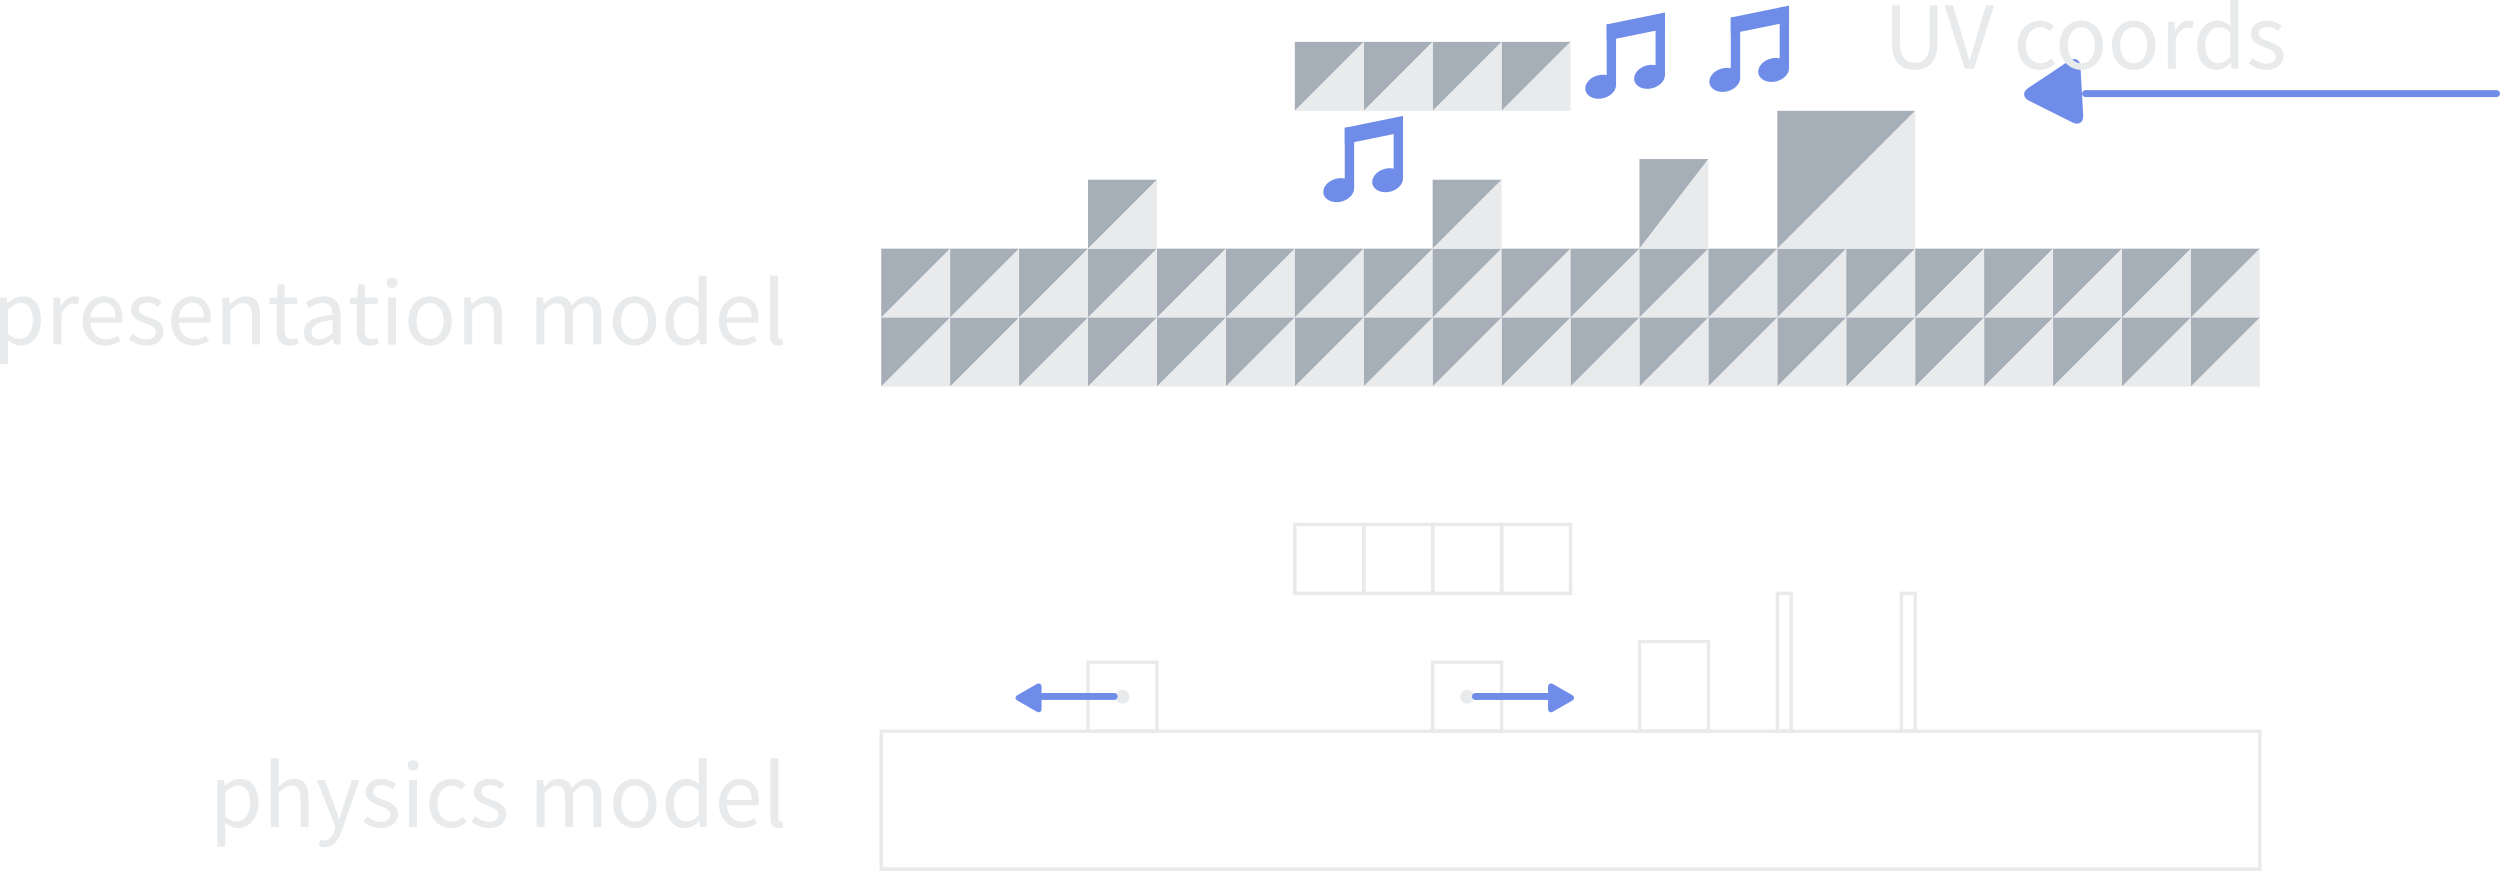 <?xml version="1.0" encoding="UTF-8" standalone="no"?>
<svg
   xmlns:dc="http://purl.org/dc/elements/1.1/"
   xmlns:cc="http://creativecommons.org/ns#"
   xmlns:rdf="http://www.w3.org/1999/02/22-rdf-syntax-ns#"
   xmlns:svg="http://www.w3.org/2000/svg"
   xmlns="http://www.w3.org/2000/svg"
   xmlns:sodipodi="http://sodipodi.sourceforge.net/DTD/sodipodi-0.dtd"
   xmlns:inkscape="http://www.inkscape.org/namespaces/inkscape"
   width="95.959mm"
   height="33.424mm"
   version="1.1"
   viewBox="0 0 95.959 33.424"
   id="svg372"
   sodipodi:docname="mario_model.svg"
   inkscape:version="0.92.3 (2405546, 2018-03-11)">
  <defs
     id="defs376" />
  <sodipodi:namedview
     pagecolor="#ffffff"
     bordercolor="#666666"
     borderopacity="1"
     objecttolerance="10"
     gridtolerance="10"
     guidetolerance="10"
     inkscape:pageopacity="0"
     inkscape:pageshadow="2"
     inkscape:window-width="3840"
     inkscape:window-height="2066"
     id="namedview374"
     showgrid="false"
     inkscape:zoom="4.879244"
     inkscape:cx="89.950036"
     inkscape:cy="61.774701"
     inkscape:window-x="-11"
     inkscape:window-y="475"
     inkscape:window-maximized="1"
     inkscape:current-layer="svg372" />
  <path
     style="fill:#a6aeb8;fill-opacity:1;stroke-width:0.026;stroke-linecap:square;stroke-miterlimit:4;stroke-dasharray:none;stroke-dashoffset:1.2"
     d="M 33.825,12.191 V 9.545 h 2.646 z"
     id="path2762"
     inkscape:connector-curvature="0" />
  <path
     style="fill:#e8eaec;fill-opacity:1;stroke-width:0.026;stroke-linecap:square;stroke-miterlimit:4;stroke-dasharray:none;stroke-dashoffset:1.2"
     d="M 36.471,12.191 V 9.545 l -2.646,2.646 z"
     id="path2764"
     inkscape:connector-curvature="0" />
  <path
     inkscape:connector-curvature="0"
     id="path2766"
     d="m 33.825,14.837 v -2.646 h 2.646 z"
     style="fill:#a6aeb8;fill-opacity:1;stroke-width:0.026;stroke-linecap:square;stroke-miterlimit:4;stroke-dasharray:none;stroke-dashoffset:1.2" />
  <path
     inkscape:connector-curvature="0"
     id="path2768"
     d="m 36.471,14.837 v -2.646 l -2.646,2.646 z"
     style="fill:#e8eaec;fill-opacity:1;stroke-width:0.026;stroke-linecap:square;stroke-miterlimit:4;stroke-dasharray:none;stroke-dashoffset:1.2" />
  <path
     style="fill:#a6aeb8;fill-opacity:1;stroke-width:0.026;stroke-linecap:square;stroke-miterlimit:4;stroke-dasharray:none;stroke-dashoffset:1.2"
     d="m 36.471,14.837 v -2.646 h 2.646 z"
     id="path2770"
     inkscape:connector-curvature="0" />
  <path
     style="fill:#e8eaec;fill-opacity:1;stroke-width:0.026;stroke-linecap:square;stroke-miterlimit:4;stroke-dasharray:none;stroke-dashoffset:1.2"
     d="m 39.116,14.837 v -2.646 l -2.646,2.646 z"
     id="path2772"
     inkscape:connector-curvature="0" />
  <path
     inkscape:connector-curvature="0"
     id="path2774"
     d="M 36.471,12.191 V 9.545 h 2.646 z"
     style="fill:#a6aeb8;fill-opacity:1;stroke-width:0.026;stroke-linecap:square;stroke-miterlimit:4;stroke-dasharray:none;stroke-dashoffset:1.2" />
  <path
     inkscape:connector-curvature="0"
     id="path2776"
     d="M 39.116,12.191 V 9.545 l -2.646,2.646 z"
     style="fill:#e8eaec;fill-opacity:1;stroke-width:0.026;stroke-linecap:square;stroke-miterlimit:4;stroke-dasharray:none;stroke-dashoffset:1.2" />
  <path
     style="fill:#a6aeb8;fill-opacity:1;stroke-width:0.026;stroke-linecap:square;stroke-miterlimit:4;stroke-dasharray:none;stroke-dashoffset:1.2"
     d="M 39.116,12.191 V 9.545 h 2.646 z"
     id="path2778"
     inkscape:connector-curvature="0" />
  <path
     style="fill:#e8eaec;fill-opacity:1;stroke-width:0.026;stroke-linecap:square;stroke-miterlimit:4;stroke-dasharray:none;stroke-dashoffset:1.2"
     d="M 41.762,12.191 V 9.545 l -2.646,2.646 z"
     id="path2780"
     inkscape:connector-curvature="0" />
  <path
     inkscape:connector-curvature="0"
     id="path2782"
     d="M 41.762,12.191 V 9.545 h 2.646 z"
     style="fill:#a6aeb8;fill-opacity:1;stroke-width:0.026;stroke-linecap:square;stroke-miterlimit:4;stroke-dasharray:none;stroke-dashoffset:1.2" />
  <path
     inkscape:connector-curvature="0"
     id="path2784"
     d="M 44.408,12.191 V 9.545 l -2.646,2.646 z"
     style="fill:#e8eaec;fill-opacity:1;stroke-width:0.026;stroke-linecap:square;stroke-miterlimit:4;stroke-dasharray:none;stroke-dashoffset:1.2" />
  <path
     style="fill:#a6aeb8;fill-opacity:1;stroke-width:0.026;stroke-linecap:square;stroke-miterlimit:4;stroke-dasharray:none;stroke-dashoffset:1.2"
     d="M 44.408,12.191 V 9.545 h 2.646 z"
     id="path2786"
     inkscape:connector-curvature="0" />
  <path
     style="fill:#e8eaec;fill-opacity:1;stroke-width:0.026;stroke-linecap:square;stroke-miterlimit:4;stroke-dasharray:none;stroke-dashoffset:1.2"
     d="M 47.054,12.191 V 9.545 l -2.646,2.646 z"
     id="path2788"
     inkscape:connector-curvature="0" />
  <path
     inkscape:connector-curvature="0"
     id="path2790"
     d="M 47.054,12.191 V 9.545 h 2.646 z"
     style="fill:#a6aeb8;fill-opacity:1;stroke-width:0.026;stroke-linecap:square;stroke-miterlimit:4;stroke-dasharray:none;stroke-dashoffset:1.2" />
  <path
     inkscape:connector-curvature="0"
     id="path2792"
     d="M 49.7,12.191 V 9.545 l -2.646,2.646 z"
     style="fill:#e8eaec;fill-opacity:1;stroke-width:0.026;stroke-linecap:square;stroke-miterlimit:4;stroke-dasharray:none;stroke-dashoffset:1.2" />
  <path
     style="fill:#a6aeb8;fill-opacity:1;stroke-width:0.026;stroke-linecap:square;stroke-miterlimit:4;stroke-dasharray:none;stroke-dashoffset:1.2"
     d="M 49.7,12.191 V 9.545 h 2.646 z"
     id="path2794"
     inkscape:connector-curvature="0" />
  <path
     style="fill:#e8eaec;fill-opacity:1;stroke-width:0.026;stroke-linecap:square;stroke-miterlimit:4;stroke-dasharray:none;stroke-dashoffset:1.2"
     d="M 52.346,12.191 V 9.545 l -2.646,2.646 z"
     id="path2796"
     inkscape:connector-curvature="0" />
  <path
     inkscape:connector-curvature="0"
     id="path2798"
     d="M 52.346,12.191 V 9.545 h 2.646 z"
     style="fill:#a6aeb8;fill-opacity:1;stroke-width:0.026;stroke-linecap:square;stroke-miterlimit:4;stroke-dasharray:none;stroke-dashoffset:1.2" />
  <path
     inkscape:connector-curvature="0"
     id="path2800"
     d="M 54.991,12.191 V 9.545 l -2.646,2.646 z"
     style="fill:#e8eaec;fill-opacity:1;stroke-width:0.026;stroke-linecap:square;stroke-miterlimit:4;stroke-dasharray:none;stroke-dashoffset:1.2" />
  <path
     style="fill:#a6aeb8;fill-opacity:1;stroke-width:0.026;stroke-linecap:square;stroke-miterlimit:4;stroke-dasharray:none;stroke-dashoffset:1.2"
     d="M 54.991,12.191 V 9.545 h 2.646 z"
     id="path2802"
     inkscape:connector-curvature="0" />
  <path
     style="fill:#e8eaec;fill-opacity:1;stroke-width:0.026;stroke-linecap:square;stroke-miterlimit:4;stroke-dasharray:none;stroke-dashoffset:1.2"
     d="M 57.637,12.191 V 9.545 l -2.646,2.646 z"
     id="path2804"
     inkscape:connector-curvature="0" />
  <path
     inkscape:connector-curvature="0"
     id="path2806"
     d="M 57.637,12.191 V 9.545 h 2.646 z"
     style="fill:#a6aeb8;fill-opacity:1;stroke-width:0.026;stroke-linecap:square;stroke-miterlimit:4;stroke-dasharray:none;stroke-dashoffset:1.2" />
  <path
     inkscape:connector-curvature="0"
     id="path2808"
     d="M 60.283,12.191 V 9.545 l -2.646,2.646 z"
     style="fill:#e8eaec;fill-opacity:1;stroke-width:0.026;stroke-linecap:square;stroke-miterlimit:4;stroke-dasharray:none;stroke-dashoffset:1.2" />
  <path
     style="fill:#a6aeb8;fill-opacity:1;stroke-width:0.026;stroke-linecap:square;stroke-miterlimit:4;stroke-dasharray:none;stroke-dashoffset:1.2"
     d="M 60.283,12.191 V 9.545 h 2.646 z"
     id="path2810"
     inkscape:connector-curvature="0" />
  <path
     style="fill:#e8eaec;fill-opacity:1;stroke-width:0.026;stroke-linecap:square;stroke-miterlimit:4;stroke-dasharray:none;stroke-dashoffset:1.2"
     d="M 62.929,12.191 V 9.545 l -2.646,2.646 z"
     id="path2812"
     inkscape:connector-curvature="0" />
  <path
     inkscape:connector-curvature="0"
     id="path2814"
     d="M 62.929,12.191 V 9.545 h 2.646 z"
     style="fill:#a6aeb8;fill-opacity:1;stroke-width:0.026;stroke-linecap:square;stroke-miterlimit:4;stroke-dasharray:none;stroke-dashoffset:1.2" />
  <path
     inkscape:connector-curvature="0"
     id="path2816"
     d="M 65.575,12.191 V 9.545 l -2.646,2.646 z"
     style="fill:#e8eaec;fill-opacity:1;stroke-width:0.026;stroke-linecap:square;stroke-miterlimit:4;stroke-dasharray:none;stroke-dashoffset:1.2" />
  <path
     style="fill:#a6aeb8;fill-opacity:1;stroke-width:0.026;stroke-linecap:square;stroke-miterlimit:4;stroke-dasharray:none;stroke-dashoffset:1.2"
     d="M 65.575,12.191 V 9.545 h 2.646 z"
     id="path2818"
     inkscape:connector-curvature="0" />
  <path
     style="fill:#e8eaec;fill-opacity:1;stroke-width:0.026;stroke-linecap:square;stroke-miterlimit:4;stroke-dasharray:none;stroke-dashoffset:1.2"
     d="M 68.221,12.191 V 9.545 l -2.646,2.646 z"
     id="path2820"
     inkscape:connector-curvature="0" />
  <path
     inkscape:connector-curvature="0"
     id="path2822"
     d="M 68.221,12.191 V 9.545 h 2.646 z"
     style="fill:#a6aeb8;fill-opacity:1;stroke-width:0.026;stroke-linecap:square;stroke-miterlimit:4;stroke-dasharray:none;stroke-dashoffset:1.2" />
  <path
     inkscape:connector-curvature="0"
     id="path2824"
     d="M 70.866,12.191 V 9.545 l -2.646,2.646 z"
     style="fill:#e8eaec;fill-opacity:1;stroke-width:0.026;stroke-linecap:square;stroke-miterlimit:4;stroke-dasharray:none;stroke-dashoffset:1.2" />
  <path
     style="fill:#a6aeb8;fill-opacity:1;stroke-width:0.026;stroke-linecap:square;stroke-miterlimit:4;stroke-dasharray:none;stroke-dashoffset:1.2"
     d="M 70.866,12.191 V 9.545 h 2.646 z"
     id="path2826"
     inkscape:connector-curvature="0" />
  <path
     style="fill:#e8eaec;fill-opacity:1;stroke-width:0.026;stroke-linecap:square;stroke-miterlimit:4;stroke-dasharray:none;stroke-dashoffset:1.2"
     d="M 73.512,12.191 V 9.545 l -2.646,2.646 z"
     id="path2828"
     inkscape:connector-curvature="0" />
  <path
     inkscape:connector-curvature="0"
     id="path2830"
     d="M 73.512,12.191 V 9.545 h 2.646 z"
     style="fill:#a6aeb8;fill-opacity:1;stroke-width:0.026;stroke-linecap:square;stroke-miterlimit:4;stroke-dasharray:none;stroke-dashoffset:1.2" />
  <path
     inkscape:connector-curvature="0"
     id="path2832"
     d="M 76.158,12.191 V 9.545 l -2.646,2.646 z"
     style="fill:#e8eaec;fill-opacity:1;stroke-width:0.026;stroke-linecap:square;stroke-miterlimit:4;stroke-dasharray:none;stroke-dashoffset:1.2" />
  <path
     style="fill:#a6aeb8;fill-opacity:1;stroke-width:0.026;stroke-linecap:square;stroke-miterlimit:4;stroke-dasharray:none;stroke-dashoffset:1.2"
     d="M 76.158,12.191 V 9.545 h 2.646 z"
     id="path2834"
     inkscape:connector-curvature="0" />
  <path
     style="fill:#e8eaec;fill-opacity:1;stroke-width:0.026;stroke-linecap:square;stroke-miterlimit:4;stroke-dasharray:none;stroke-dashoffset:1.2"
     d="M 78.804,12.191 V 9.545 l -2.646,2.646 z"
     id="path2836"
     inkscape:connector-curvature="0" />
  <path
     inkscape:connector-curvature="0"
     id="path2838"
     d="M 78.804,12.191 V 9.545 h 2.646 z"
     style="fill:#a6aeb8;fill-opacity:1;stroke-width:0.026;stroke-linecap:square;stroke-miterlimit:4;stroke-dasharray:none;stroke-dashoffset:1.2" />
  <path
     inkscape:connector-curvature="0"
     id="path2840"
     d="M 81.45,12.191 V 9.545 l -2.646,2.646 z"
     style="fill:#e8eaec;fill-opacity:1;stroke-width:0.026;stroke-linecap:square;stroke-miterlimit:4;stroke-dasharray:none;stroke-dashoffset:1.2" />
  <path
     style="fill:#a6aeb8;fill-opacity:1;stroke-width:0.026;stroke-linecap:square;stroke-miterlimit:4;stroke-dasharray:none;stroke-dashoffset:1.2"
     d="M 81.45,12.191 V 9.545 h 2.646 z"
     id="path2842"
     inkscape:connector-curvature="0" />
  <path
     style="fill:#e8eaec;fill-opacity:1;stroke-width:0.026;stroke-linecap:square;stroke-miterlimit:4;stroke-dasharray:none;stroke-dashoffset:1.2"
     d="M 84.096,12.191 V 9.545 l -2.646,2.646 z"
     id="path2844"
     inkscape:connector-curvature="0" />
  <path
     inkscape:connector-curvature="0"
     id="path2846"
     d="M 84.096,12.191 V 9.545 h 2.646 z"
     style="fill:#a6aeb8;fill-opacity:1;stroke-width:0.026;stroke-linecap:square;stroke-miterlimit:4;stroke-dasharray:none;stroke-dashoffset:1.2" />
  <path
     inkscape:connector-curvature="0"
     id="path2848"
     d="M 86.741,12.191 V 9.545 l -2.646,2.646 z"
     style="fill:#e8eaec;fill-opacity:1;stroke-width:0.026;stroke-linecap:square;stroke-miterlimit:4;stroke-dasharray:none;stroke-dashoffset:1.2" />
  <path
     style="fill:#a6aeb8;fill-opacity:1;stroke-width:0.026;stroke-linecap:square;stroke-miterlimit:4;stroke-dasharray:none;stroke-dashoffset:1.2"
     d="m 84.096,14.837 v -2.646 h 2.646 z"
     id="path2850"
     inkscape:connector-curvature="0" />
  <path
     style="fill:#e8eaec;fill-opacity:1;stroke-width:0.026;stroke-linecap:square;stroke-miterlimit:4;stroke-dasharray:none;stroke-dashoffset:1.2"
     d="m 86.741,14.837 v -2.646 l -2.646,2.646 z"
     id="path2852"
     inkscape:connector-curvature="0" />
  <path
     inkscape:connector-curvature="0"
     id="path2854"
     d="m 81.45,14.837 v -2.646 h 2.646 z"
     style="fill:#a6aeb8;fill-opacity:1;stroke-width:0.026;stroke-linecap:square;stroke-miterlimit:4;stroke-dasharray:none;stroke-dashoffset:1.2" />
  <path
     inkscape:connector-curvature="0"
     id="path2856"
     d="m 84.096,14.837 v -2.646 l -2.646,2.646 z"
     style="fill:#e8eaec;fill-opacity:1;stroke-width:0.026;stroke-linecap:square;stroke-miterlimit:4;stroke-dasharray:none;stroke-dashoffset:1.2" />
  <path
     style="fill:#a6aeb8;fill-opacity:1;stroke-width:0.026;stroke-linecap:square;stroke-miterlimit:4;stroke-dasharray:none;stroke-dashoffset:1.2"
     d="m 78.804,14.837 v -2.646 h 2.646 z"
     id="path2858"
     inkscape:connector-curvature="0" />
  <path
     style="fill:#e8eaec;fill-opacity:1;stroke-width:0.026;stroke-linecap:square;stroke-miterlimit:4;stroke-dasharray:none;stroke-dashoffset:1.2"
     d="m 81.45,14.837 v -2.646 l -2.646,2.646 z"
     id="path2860"
     inkscape:connector-curvature="0" />
  <path
     inkscape:connector-curvature="0"
     id="path2862"
     d="m 76.158,14.837 v -2.646 h 2.646 z"
     style="fill:#a6aeb8;fill-opacity:1;stroke-width:0.026;stroke-linecap:square;stroke-miterlimit:4;stroke-dasharray:none;stroke-dashoffset:1.2" />
  <path
     inkscape:connector-curvature="0"
     id="path2864"
     d="m 78.804,14.837 v -2.646 l -2.646,2.646 z"
     style="fill:#e8eaec;fill-opacity:1;stroke-width:0.026;stroke-linecap:square;stroke-miterlimit:4;stroke-dasharray:none;stroke-dashoffset:1.2" />
  <path
     style="fill:#a6aeb8;fill-opacity:1;stroke-width:0.026;stroke-linecap:square;stroke-miterlimit:4;stroke-dasharray:none;stroke-dashoffset:1.2"
     d="m 73.512,14.837 v -2.646 h 2.646 z"
     id="path2866"
     inkscape:connector-curvature="0" />
  <path
     style="fill:#e8eaec;fill-opacity:1;stroke-width:0.026;stroke-linecap:square;stroke-miterlimit:4;stroke-dasharray:none;stroke-dashoffset:1.2"
     d="m 76.158,14.837 v -2.646 l -2.646,2.646 z"
     id="path2868"
     inkscape:connector-curvature="0" />
  <path
     inkscape:connector-curvature="0"
     id="path2870"
     d="m 70.866,14.837 v -2.646 h 2.646 z"
     style="fill:#a6aeb8;fill-opacity:1;stroke-width:0.026;stroke-linecap:square;stroke-miterlimit:4;stroke-dasharray:none;stroke-dashoffset:1.2" />
  <path
     inkscape:connector-curvature="0"
     id="path2872"
     d="m 73.512,14.837 v -2.646 l -2.646,2.646 z"
     style="fill:#e8eaec;fill-opacity:1;stroke-width:0.026;stroke-linecap:square;stroke-miterlimit:4;stroke-dasharray:none;stroke-dashoffset:1.2" />
  <path
     style="fill:#a6aeb8;fill-opacity:1;stroke-width:0.026;stroke-linecap:square;stroke-miterlimit:4;stroke-dasharray:none;stroke-dashoffset:1.2"
     d="m 68.221,14.837 v -2.646 h 2.646 z"
     id="path2874"
     inkscape:connector-curvature="0" />
  <path
     style="fill:#e8eaec;fill-opacity:1;stroke-width:0.026;stroke-linecap:square;stroke-miterlimit:4;stroke-dasharray:none;stroke-dashoffset:1.2"
     d="m 70.866,14.837 v -2.646 l -2.646,2.646 z"
     id="path2876"
     inkscape:connector-curvature="0" />
  <path
     inkscape:connector-curvature="0"
     id="path2878"
     d="m 65.575,14.837 v -2.646 h 2.646 z"
     style="fill:#a6aeb8;fill-opacity:1;stroke-width:0.026;stroke-linecap:square;stroke-miterlimit:4;stroke-dasharray:none;stroke-dashoffset:1.2" />
  <path
     inkscape:connector-curvature="0"
     id="path2880"
     d="m 68.221,14.837 v -2.646 l -2.646,2.646 z"
     style="fill:#e8eaec;fill-opacity:1;stroke-width:0.026;stroke-linecap:square;stroke-miterlimit:4;stroke-dasharray:none;stroke-dashoffset:1.2" />
  <path
     style="fill:#a6aeb8;fill-opacity:1;stroke-width:0.026;stroke-linecap:square;stroke-miterlimit:4;stroke-dasharray:none;stroke-dashoffset:1.2"
     d="m 62.929,14.837 v -2.646 h 2.646 z"
     id="path2882"
     inkscape:connector-curvature="0" />
  <path
     style="fill:#e8eaec;fill-opacity:1;stroke-width:0.026;stroke-linecap:square;stroke-miterlimit:4;stroke-dasharray:none;stroke-dashoffset:1.2"
     d="m 65.575,14.837 v -2.646 l -2.646,2.646 z"
     id="path2884"
     inkscape:connector-curvature="0" />
  <path
     inkscape:connector-curvature="0"
     id="path2886"
     d="m 60.283,14.837 v -2.646 h 2.646 z"
     style="fill:#a6aeb8;fill-opacity:1;stroke-width:0.026;stroke-linecap:square;stroke-miterlimit:4;stroke-dasharray:none;stroke-dashoffset:1.2" />
  <path
     inkscape:connector-curvature="0"
     id="path2888"
     d="m 62.929,14.837 v -2.646 l -2.646,2.646 z"
     style="fill:#e8eaec;fill-opacity:1;stroke-width:0.026;stroke-linecap:square;stroke-miterlimit:4;stroke-dasharray:none;stroke-dashoffset:1.2" />
  <path
     style="fill:#a6aeb8;fill-opacity:1;stroke-width:0.026;stroke-linecap:square;stroke-miterlimit:4;stroke-dasharray:none;stroke-dashoffset:1.2"
     d="m 57.637,14.837 v -2.646 h 2.646 z"
     id="path2890"
     inkscape:connector-curvature="0" />
  <path
     style="fill:#e8eaec;fill-opacity:1;stroke-width:0.026;stroke-linecap:square;stroke-miterlimit:4;stroke-dasharray:none;stroke-dashoffset:1.2"
     d="m 60.283,14.837 v -2.646 l -2.646,2.646 z"
     id="path2892"
     inkscape:connector-curvature="0" />
  <path
     inkscape:connector-curvature="0"
     id="path2894"
     d="m 54.991,14.837 v -2.646 h 2.646 z"
     style="fill:#a6aeb8;fill-opacity:1;stroke-width:0.026;stroke-linecap:square;stroke-miterlimit:4;stroke-dasharray:none;stroke-dashoffset:1.2" />
  <path
     inkscape:connector-curvature="0"
     id="path2896"
     d="m 57.637,14.837 v -2.646 l -2.646,2.646 z"
     style="fill:#e8eaec;fill-opacity:1;stroke-width:0.026;stroke-linecap:square;stroke-miterlimit:4;stroke-dasharray:none;stroke-dashoffset:1.2" />
  <path
     style="fill:#a6aeb8;fill-opacity:1;stroke-width:0.026;stroke-linecap:square;stroke-miterlimit:4;stroke-dasharray:none;stroke-dashoffset:1.2"
     d="m 52.346,14.837 v -2.646 h 2.646 z"
     id="path2898"
     inkscape:connector-curvature="0" />
  <path
     style="fill:#e8eaec;fill-opacity:1;stroke-width:0.026;stroke-linecap:square;stroke-miterlimit:4;stroke-dasharray:none;stroke-dashoffset:1.2"
     d="m 54.991,14.837 v -2.646 l -2.646,2.646 z"
     id="path2900"
     inkscape:connector-curvature="0" />
  <path
     inkscape:connector-curvature="0"
     id="path2902"
     d="m 49.7,14.837 v -2.646 h 2.646 z"
     style="fill:#a6aeb8;fill-opacity:1;stroke-width:0.026;stroke-linecap:square;stroke-miterlimit:4;stroke-dasharray:none;stroke-dashoffset:1.2" />
  <path
     inkscape:connector-curvature="0"
     id="path2904"
     d="m 52.346,14.837 v -2.646 l -2.646,2.646 z"
     style="fill:#e8eaec;fill-opacity:1;stroke-width:0.026;stroke-linecap:square;stroke-miterlimit:4;stroke-dasharray:none;stroke-dashoffset:1.2" />
  <path
     style="fill:#a6aeb8;fill-opacity:1;stroke-width:0.026;stroke-linecap:square;stroke-miterlimit:4;stroke-dasharray:none;stroke-dashoffset:1.2"
     d="m 47.054,14.837 v -2.646 h 2.646 z"
     id="path2906"
     inkscape:connector-curvature="0" />
  <path
     style="fill:#e8eaec;fill-opacity:1;stroke-width:0.026;stroke-linecap:square;stroke-miterlimit:4;stroke-dasharray:none;stroke-dashoffset:1.2"
     d="m 49.7,14.837 v -2.646 l -2.646,2.646 z"
     id="path2908"
     inkscape:connector-curvature="0" />
  <path
     inkscape:connector-curvature="0"
     id="path2910"
     d="m 44.408,14.837 v -2.646 h 2.646 z"
     style="fill:#a6aeb8;fill-opacity:1;stroke-width:0.026;stroke-linecap:square;stroke-miterlimit:4;stroke-dasharray:none;stroke-dashoffset:1.2" />
  <path
     inkscape:connector-curvature="0"
     id="path2912"
     d="m 47.054,14.837 v -2.646 l -2.646,2.646 z"
     style="fill:#e8eaec;fill-opacity:1;stroke-width:0.026;stroke-linecap:square;stroke-miterlimit:4;stroke-dasharray:none;stroke-dashoffset:1.2" />
  <path
     style="fill:#a6aeb8;fill-opacity:1;stroke-width:0.026;stroke-linecap:square;stroke-miterlimit:4;stroke-dasharray:none;stroke-dashoffset:1.2"
     d="m 41.762,14.837 v -2.646 h 2.646 z"
     id="path2914"
     inkscape:connector-curvature="0" />
  <path
     style="fill:#e8eaec;fill-opacity:1;stroke-width:0.026;stroke-linecap:square;stroke-miterlimit:4;stroke-dasharray:none;stroke-dashoffset:1.2"
     d="m 44.408,14.837 v -2.646 l -2.646,2.646 z"
     id="path2916"
     inkscape:connector-curvature="0" />
  <path
     inkscape:connector-curvature="0"
     id="path2918"
     d="m 39.116,14.837 v -2.646 h 2.646 z"
     style="fill:#a6aeb8;fill-opacity:1;stroke-width:0.026;stroke-linecap:square;stroke-miterlimit:4;stroke-dasharray:none;stroke-dashoffset:1.2" />
  <path
     inkscape:connector-curvature="0"
     id="path2920"
     d="m 41.762,14.837 v -2.646 l -2.646,2.646 z"
     style="fill:#e8eaec;fill-opacity:1;stroke-width:0.026;stroke-linecap:square;stroke-miterlimit:4;stroke-dasharray:none;stroke-dashoffset:1.2" />
  <path
     inkscape:connector-curvature="0"
     id="path2936"
     d="m 41.762,9.545 v -2.646 h 2.646 z"
     style="fill:#a6aeb8;fill-opacity:1;stroke-width:0.026;stroke-linecap:square;stroke-miterlimit:4;stroke-dasharray:none;stroke-dashoffset:1.2" />
  <path
     inkscape:connector-curvature="0"
     id="path2938"
     d="m 44.408,9.545 v -2.646 l -2.646,2.646 z"
     style="fill:#e8eaec;fill-opacity:1;stroke-width:0.026;stroke-linecap:square;stroke-miterlimit:4;stroke-dasharray:none;stroke-dashoffset:1.2" />
  <path
     style="fill:#a6aeb8;fill-opacity:1;stroke-width:0.026;stroke-linecap:square;stroke-miterlimit:4;stroke-dasharray:none;stroke-dashoffset:1.2"
     d="m 54.991,9.545 v -2.646 h 2.646 z"
     id="path2940"
     inkscape:connector-curvature="0" />
  <path
     style="fill:#e8eaec;fill-opacity:1;stroke-width:0.026;stroke-linecap:square;stroke-miterlimit:4;stroke-dasharray:none;stroke-dashoffset:1.2"
     d="m 57.637,9.545 v -2.646 l -2.646,2.646 z"
     id="path2942"
     inkscape:connector-curvature="0" />
  <path
     inkscape:connector-curvature="0"
     id="path2944"
     d="M 62.929,9.545 V 6.106 h 2.646 z"
     style="fill:#a6aeb8;fill-opacity:1;stroke-width:0.026;stroke-linecap:square;stroke-miterlimit:4;stroke-dasharray:none;stroke-dashoffset:1.2" />
  <path
     inkscape:connector-curvature="0"
     id="path2946"
     d="M 65.575,9.545 V 6.106 l -2.646,3.44 z"
     style="fill:#e8eaec;fill-opacity:1;stroke-width:0.026;stroke-linecap:square;stroke-miterlimit:4;stroke-dasharray:none;stroke-dashoffset:1.2" />
  <path
     inkscape:connector-curvature="0"
     id="path2952"
     d="M 68.221,9.545 V 4.254 h 5.292 z"
     style="fill:#a6aeb8;fill-opacity:1;stroke-width:0.053;stroke-linecap:square;stroke-miterlimit:4;stroke-dasharray:none;stroke-dashoffset:1.2" />
  <path
     inkscape:connector-curvature="0"
     id="path2954"
     d="M 73.512,9.545 V 4.254 l -5.292,5.292 z"
     style="fill:#e8eaec;fill-opacity:1;stroke-width:0.053;stroke-linecap:square;stroke-miterlimit:4;stroke-dasharray:none;stroke-dashoffset:1.2" />
  <path
     inkscape:connector-curvature="0"
     id="path2964"
     d="M 57.637,4.254 V 1.608 h 2.646 z"
     style="fill:#a6aeb8;fill-opacity:1;stroke-width:0.026;stroke-linecap:square;stroke-miterlimit:4;stroke-dasharray:none;stroke-dashoffset:1.2" />
  <path
     inkscape:connector-curvature="0"
     id="path2966"
     d="M 60.283,4.254 V 1.608 l -2.646,2.646 z"
     style="fill:#e8eaec;fill-opacity:1;stroke-width:0.026;stroke-linecap:square;stroke-miterlimit:4;stroke-dasharray:none;stroke-dashoffset:1.2" />
  <path
     style="fill:#a6aeb8;fill-opacity:1;stroke-width:0.026;stroke-linecap:square;stroke-miterlimit:4;stroke-dasharray:none;stroke-dashoffset:1.2"
     d="M 54.991,4.254 V 1.608 h 2.646 z"
     id="path2968"
     inkscape:connector-curvature="0" />
  <path
     style="fill:#e8eaec;fill-opacity:1;stroke-width:0.026;stroke-linecap:square;stroke-miterlimit:4;stroke-dasharray:none;stroke-dashoffset:1.2"
     d="M 57.637,4.254 V 1.608 l -2.646,2.646 z"
     id="path2970"
     inkscape:connector-curvature="0" />
  <path
     inkscape:connector-curvature="0"
     id="path2972"
     d="M 52.346,4.254 V 1.608 h 2.646 z"
     style="fill:#a6aeb8;fill-opacity:1;stroke-width:0.026;stroke-linecap:square;stroke-miterlimit:4;stroke-dasharray:none;stroke-dashoffset:1.2" />
  <path
     inkscape:connector-curvature="0"
     id="path2974"
     d="M 54.991,4.254 V 1.608 l -2.646,2.646 z"
     style="fill:#e8eaec;fill-opacity:1;stroke-width:0.026;stroke-linecap:square;stroke-miterlimit:4;stroke-dasharray:none;stroke-dashoffset:1.2" />
  <path
     style="fill:#a6aeb8;fill-opacity:1;stroke-width:0.026;stroke-linecap:square;stroke-miterlimit:4;stroke-dasharray:none;stroke-dashoffset:1.2"
     d="M 49.7,4.254 V 1.608 h 2.646 z"
     id="path2976"
     inkscape:connector-curvature="0" />
  <path
     style="fill:#e8eaec;fill-opacity:1;stroke-width:0.026;stroke-linecap:square;stroke-miterlimit:4;stroke-dasharray:none;stroke-dashoffset:1.2"
     d="M 52.346,4.254 V 1.608 l -2.646,2.646 z"
     id="path2978"
     inkscape:connector-curvature="0" />
  <rect
     style="fill:none;fill-opacity:1;stroke:#e8eaec;stroke-width:0.132;stroke-linecap:square;stroke-miterlimit:4;stroke-dasharray:none;stroke-dashoffset:1.2;stroke-opacity:1"
     id="rect2980"
     width="52.917"
     height="5.292"
     x="33.825"
     y="28.066" />
  <rect
     style="fill:none;fill-opacity:1;stroke:#e8eaec;stroke-width:0.132;stroke-linecap:square;stroke-miterlimit:4;stroke-dasharray:none;stroke-dashoffset:1.2;stroke-opacity:1"
     id="rect2982"
     width="2.646"
     height="2.646"
     x="41.762"
     y="25.42" />
  <rect
     style="fill:none;fill-opacity:1;stroke:#e8eaec;stroke-width:0.132;stroke-linecap:square;stroke-miterlimit:4;stroke-dasharray:none;stroke-dashoffset:1.2;stroke-opacity:1"
     id="rect2984"
     width="2.646"
     height="2.646"
     x="54.991"
     y="25.42" />
  <rect
     style="fill:none;fill-opacity:1;stroke:#e8eaec;stroke-width:0.132;stroke-linecap:square;stroke-miterlimit:4;stroke-dasharray:none;stroke-dashoffset:1.2;stroke-opacity:1"
     id="rect2986"
     width="0.529"
     height="5.292"
     x="68.221"
     y="22.775" />
  <rect
     style="fill:none;fill-opacity:1;stroke:#e8eaec;stroke-width:0.132;stroke-linecap:square;stroke-miterlimit:4;stroke-dasharray:none;stroke-dashoffset:1.2;stroke-opacity:1"
     id="rect2988"
     width="2.646"
     height="3.44"
     x="62.929"
     y="24.627" />
  <rect
     y="20.129"
     x="54.991"
     height="2.646"
     width="2.646"
     id="rect2990"
     style="fill:none;fill-opacity:1;stroke:#e8eaec;stroke-width:0.132;stroke-linecap:square;stroke-miterlimit:4;stroke-dasharray:none;stroke-dashoffset:1.2;stroke-opacity:1" />
  <rect
     style="fill:none;fill-opacity:1;stroke:#e8eaec;stroke-width:0.132;stroke-linecap:square;stroke-miterlimit:4;stroke-dasharray:none;stroke-dashoffset:1.2;stroke-opacity:1"
     id="rect2992"
     width="2.646"
     height="2.646"
     x="57.637"
     y="20.129" />
  <rect
     y="20.129"
     x="52.346"
     height="2.646"
     width="2.646"
     id="rect2994"
     style="fill:none;fill-opacity:1;stroke:#e8eaec;stroke-width:0.132;stroke-linecap:square;stroke-miterlimit:4;stroke-dasharray:none;stroke-dashoffset:1.2;stroke-opacity:1" />
  <rect
     style="fill:none;fill-opacity:1;stroke:#e8eaec;stroke-width:0.132;stroke-linecap:square;stroke-miterlimit:4;stroke-dasharray:none;stroke-dashoffset:1.2;stroke-opacity:1"
     id="rect2996"
     width="2.646"
     height="2.646"
     x="49.7"
     y="20.129" />
  <path
     inkscape:export-ydpi="96"
     inkscape:export-xdpi="96"
     style="opacity:1;fill:none;fill-opacity:1;stroke:#6f8ce9;stroke-width:0.265;stroke-linecap:round;stroke-miterlimit:4;stroke-dasharray:none;stroke-opacity:1"
     d="M 95.825,3.593 H 80.049"
     id="path2998"
     inkscape:connector-curvature="0"
     sodipodi:nodetypes="cc" />
  <g
     id="g3004"
     transform="matrix(0.002,-0.004,-0.004,-0.002,79.768,4.943)"
     style="opacity:1;fill:#6f8ce9;fill-opacity:1;stroke-width:123.849">
    <g
       id="g3002"
       style="fill:#6f8ce9;fill-opacity:1;stroke-width:123.849">
      <path
         id="path3000"
         d="M 486.413,221.412 122.347,12.916 C 69.409,-17.402 26.495,7.476 26.495,68.479 v 415.652 c 0,61.004 42.914,85.882 95.852,55.563 l 364.066,-208.49 c 52.938,-30.317 52.938,-79.473 0,-109.792 z"
         inkscape:connector-curvature="0"
         style="fill:#6f8ce9;fill-opacity:1;stroke-width:123.849" />
    </g>
  </g>
  <g
     aria-label="presentation model"
     style="font-style:normal;font-variant:normal;font-weight:normal;font-stretch:normal;font-size:3.704px;line-height:1.25;font-family:'Small Fonts';-inkscape-font-specification:'Small Fonts';text-align:center;text-anchor:middle;opacity:1;fill:#e8eaec;fill-opacity:1;stroke:#cf2f25;stroke-width:0.265;stroke-linecap:round;stroke-miterlimit:4;stroke-dasharray:none;stroke-opacity:1"
     id="text7514"
     transform="translate(-16.67,-1.735)">
    <path
       d="m 16.966,14.792 c 0.167,0.13 0.333,0.207 0.5,0.207 0.411,0 0.778,-0.359 0.778,-0.97 0,-0.559 -0.248,-0.919 -0.711,-0.919 -0.211,0 -0.411,0.115 -0.574,0.252 h -0.011 l -0.026,-0.207 h -0.252 v 2.56 h 0.304 v -0.607 z m 0.007,-0.237 v -0.945 c 0.178,-0.159 0.33,-0.244 0.482,-0.244 0.341,0 0.474,0.267 0.474,0.663 0,0.445 -0.219,0.715 -0.515,0.715 -0.119,0 -0.278,-0.052 -0.441,-0.189 z"
       style="font-style:normal;font-variant:normal;font-weight:normal;font-stretch:normal;font-family:'Source Sans Pro';-inkscape-font-specification:'Source Sans Pro';fill:#e8eaec;fill-opacity:1;stroke:none;stroke-width:0.265"
       id="path1328"
       inkscape:connector-curvature="0" />
    <path
       d="m 18.725,14.955 h 0.304 v -1.156 c 0.122,-0.304 0.304,-0.415 0.456,-0.415 0.074,0 0.115,0.011 0.174,0.03 l 0.059,-0.267 c -0.059,-0.026 -0.115,-0.037 -0.193,-0.037 -0.204,0 -0.389,0.144 -0.511,0.37 h -0.011 l -0.026,-0.326 h -0.252 z"
       style="font-style:normal;font-variant:normal;font-weight:normal;font-stretch:normal;font-family:'Source Sans Pro';-inkscape-font-specification:'Source Sans Pro';fill:#e8eaec;fill-opacity:1;stroke:none;stroke-width:0.265"
       id="path1330"
       inkscape:connector-curvature="0" />
    <path
       d="m 19.843,14.059 c 0,0.589 0.382,0.941 0.863,0.941 0.244,0 0.437,-0.085 0.593,-0.185 l -0.107,-0.2 c -0.133,0.085 -0.278,0.141 -0.448,0.141 -0.344,0 -0.578,-0.244 -0.6,-0.633 h 1.215 c 0.007,-0.044 0.011,-0.104 0.011,-0.167 0,-0.515 -0.259,-0.845 -0.719,-0.845 -0.411,0 -0.808,0.359 -0.808,0.948 z m 0.296,-0.137 c 0.037,-0.363 0.267,-0.57 0.519,-0.57 0.282,0 0.445,0.204 0.445,0.57 z"
       style="font-style:normal;font-variant:normal;font-weight:normal;font-stretch:normal;font-family:'Source Sans Pro';-inkscape-font-specification:'Source Sans Pro';fill:#e8eaec;fill-opacity:1;stroke:none;stroke-width:0.265"
       id="path1332"
       inkscape:connector-curvature="0" />
    <path
       d="m 21.614,14.752 c 0.17,0.141 0.415,0.248 0.67,0.248 0.426,0 0.659,-0.244 0.659,-0.537 0,-0.341 -0.289,-0.448 -0.548,-0.545 -0.204,-0.078 -0.4,-0.144 -0.4,-0.311 0,-0.137 0.104,-0.259 0.33,-0.259 0.159,0 0.289,0.067 0.411,0.159 l 0.144,-0.193 c -0.137,-0.111 -0.333,-0.204 -0.559,-0.204 -0.389,0 -0.619,0.222 -0.619,0.511 0,0.304 0.282,0.426 0.537,0.519 0.196,0.074 0.411,0.156 0.411,0.341 0,0.156 -0.119,0.282 -0.356,0.282 -0.215,0 -0.374,-0.089 -0.53,-0.215 z"
       style="font-style:normal;font-variant:normal;font-weight:normal;font-stretch:normal;font-family:'Source Sans Pro';-inkscape-font-specification:'Source Sans Pro';fill:#e8eaec;fill-opacity:1;stroke:none;stroke-width:0.265"
       id="path1334"
       inkscape:connector-curvature="0" />
    <path
       d="m 23.236,14.059 c 0,0.589 0.382,0.941 0.863,0.941 0.244,0 0.437,-0.085 0.593,-0.185 l -0.107,-0.2 c -0.133,0.085 -0.278,0.141 -0.448,0.141 -0.344,0 -0.578,-0.244 -0.6,-0.633 h 1.215 c 0.007,-0.044 0.011,-0.104 0.011,-0.167 0,-0.515 -0.259,-0.845 -0.719,-0.845 -0.411,0 -0.808,0.359 -0.808,0.948 z m 0.296,-0.137 c 0.037,-0.363 0.267,-0.57 0.519,-0.57 0.282,0 0.445,0.204 0.445,0.57 z"
       style="font-style:normal;font-variant:normal;font-weight:normal;font-stretch:normal;font-family:'Source Sans Pro';-inkscape-font-specification:'Source Sans Pro';fill:#e8eaec;fill-opacity:1;stroke:none;stroke-width:0.265"
       id="path1336"
       inkscape:connector-curvature="0" />
    <path
       d="m 25.207,14.955 h 0.304 v -1.304 c 0.182,-0.182 0.307,-0.278 0.493,-0.278 0.237,0 0.341,0.144 0.341,0.482 v 1.1 h 0.304 v -1.141 c 0,-0.459 -0.17,-0.704 -0.548,-0.704 -0.248,0 -0.433,0.133 -0.604,0.304 h -0.011 l -0.026,-0.259 H 25.207 Z"
       style="font-style:normal;font-variant:normal;font-weight:normal;font-stretch:normal;font-family:'Source Sans Pro';-inkscape-font-specification:'Source Sans Pro';fill:#e8eaec;fill-opacity:1;stroke:none;stroke-width:0.265"
       id="path1338"
       inkscape:connector-curvature="0" />
    <path
       d="m 27.285,14.4 c 0,0.356 0.13,0.6 0.515,0.6 0.111,0 0.233,-0.033 0.333,-0.067 l -0.059,-0.23 c -0.059,0.022 -0.141,0.048 -0.204,0.048 -0.207,0 -0.278,-0.126 -0.278,-0.348 v -1 h 0.485 v -0.248 H 27.592 v -0.504 h -0.256 l -0.037,0.504 -0.282,0.019 v 0.23 h 0.267 z"
       style="font-style:normal;font-variant:normal;font-weight:normal;font-stretch:normal;font-family:'Source Sans Pro';-inkscape-font-specification:'Source Sans Pro';fill:#e8eaec;fill-opacity:1;stroke:none;stroke-width:0.265"
       id="path1340"
       inkscape:connector-curvature="0" />
    <path
       d="m 28.33,14.489 c 0,0.322 0.226,0.511 0.53,0.511 0.222,0 0.422,-0.119 0.596,-0.259 h 0.007 l 0.026,0.215 h 0.252 v -1.104 c 0,-0.448 -0.185,-0.741 -0.626,-0.741 -0.289,0 -0.541,0.126 -0.707,0.233 l 0.122,0.211 c 0.141,-0.096 0.326,-0.193 0.537,-0.193 0.293,0 0.37,0.222 0.37,0.452 -0.767,0.085 -1.108,0.282 -1.108,0.674 z m 0.3,-0.022 c 0,-0.23 0.204,-0.378 0.808,-0.452 v 0.5 c -0.174,0.156 -0.319,0.241 -0.493,0.241 -0.178,0 -0.315,-0.085 -0.315,-0.289 z"
       style="font-style:normal;font-variant:normal;font-weight:normal;font-stretch:normal;font-family:'Source Sans Pro';-inkscape-font-specification:'Source Sans Pro';fill:#e8eaec;fill-opacity:1;stroke:none;stroke-width:0.265"
       id="path1342"
       inkscape:connector-curvature="0" />
    <path
       d="m 30.367,14.4 c 0,0.356 0.13,0.6 0.515,0.6 0.111,0 0.233,-0.033 0.333,-0.067 l -0.059,-0.23 c -0.059,0.022 -0.141,0.048 -0.204,0.048 -0.207,0 -0.278,-0.126 -0.278,-0.348 v -1 h 0.485 v -0.248 h -0.485 v -0.504 h -0.256 l -0.037,0.504 -0.282,0.019 v 0.23 h 0.267 z"
       style="font-style:normal;font-variant:normal;font-weight:normal;font-stretch:normal;font-family:'Source Sans Pro';-inkscape-font-specification:'Source Sans Pro';fill:#e8eaec;fill-opacity:1;stroke:none;stroke-width:0.265"
       id="path1344"
       inkscape:connector-curvature="0" />
    <path
       d="m 31.722,12.785 c 0.119,0 0.211,-0.081 0.211,-0.196 0,-0.119 -0.093,-0.196 -0.211,-0.196 -0.119,0 -0.211,0.078 -0.211,0.196 0,0.115 0.093,0.196 0.211,0.196 z m -0.156,2.171 h 0.304 v -1.8 h -0.304 z"
       style="font-style:normal;font-variant:normal;font-weight:normal;font-stretch:normal;font-family:'Source Sans Pro';-inkscape-font-specification:'Source Sans Pro';fill:#e8eaec;fill-opacity:1;stroke:none;stroke-width:0.265"
       id="path1346"
       inkscape:connector-curvature="0" />
    <path
       d="m 32.345,14.059 c 0,0.596 0.393,0.941 0.833,0.941 0.441,0 0.833,-0.344 0.833,-0.941 0,-0.604 -0.393,-0.948 -0.833,-0.948 -0.441,0 -0.833,0.344 -0.833,0.948 z m 0.315,0 c 0,-0.415 0.211,-0.696 0.519,-0.696 0.311,0 0.519,0.282 0.519,0.696 0,0.411 -0.207,0.689 -0.519,0.689 -0.307,0 -0.519,-0.278 -0.519,-0.689 z"
       style="font-style:normal;font-variant:normal;font-weight:normal;font-stretch:normal;font-family:'Source Sans Pro';-inkscape-font-specification:'Source Sans Pro';fill:#e8eaec;fill-opacity:1;stroke:none;stroke-width:0.265"
       id="path1348"
       inkscape:connector-curvature="0" />
    <path
       d="m 34.489,14.955 h 0.304 v -1.304 c 0.182,-0.182 0.307,-0.278 0.493,-0.278 0.237,0 0.341,0.144 0.341,0.482 v 1.1 h 0.304 v -1.141 c 0,-0.459 -0.17,-0.704 -0.548,-0.704 -0.248,0 -0.433,0.133 -0.604,0.304 h -0.011 l -0.026,-0.259 H 34.489 Z"
       style="font-style:normal;font-variant:normal;font-weight:normal;font-stretch:normal;font-family:'Source Sans Pro';-inkscape-font-specification:'Source Sans Pro';fill:#e8eaec;fill-opacity:1;stroke:none;stroke-width:0.265"
       id="path1350"
       inkscape:connector-curvature="0" />
    <path
       d="m 37.26,14.955 h 0.304 v -1.304 c 0.167,-0.185 0.319,-0.278 0.452,-0.278 0.23,0 0.337,0.144 0.337,0.482 v 1.1 h 0.304 v -1.304 c 0.167,-0.185 0.311,-0.278 0.452,-0.278 0.226,0 0.333,0.144 0.333,0.482 v 1.1 h 0.304 v -1.141 c 0,-0.459 -0.178,-0.704 -0.548,-0.704 -0.219,0 -0.404,0.141 -0.593,0.344 -0.074,-0.215 -0.222,-0.344 -0.496,-0.344 -0.215,0 -0.404,0.133 -0.559,0.304 h -0.011 l -0.026,-0.259 H 37.26 Z"
       style="font-style:normal;font-variant:normal;font-weight:normal;font-stretch:normal;font-family:'Source Sans Pro';-inkscape-font-specification:'Source Sans Pro';fill:#e8eaec;fill-opacity:1;stroke:none;stroke-width:0.265"
       id="path1352"
       inkscape:connector-curvature="0" />
    <path
       d="m 40.194,14.059 c 0,0.596 0.393,0.941 0.833,0.941 0.441,0 0.833,-0.344 0.833,-0.941 0,-0.604 -0.393,-0.948 -0.833,-0.948 -0.441,0 -0.833,0.344 -0.833,0.948 z m 0.315,0 c 0,-0.415 0.211,-0.696 0.519,-0.696 0.311,0 0.519,0.282 0.519,0.696 0,0.411 -0.207,0.689 -0.519,0.689 -0.307,0 -0.519,-0.278 -0.519,-0.689 z"
       style="font-style:normal;font-variant:normal;font-weight:normal;font-stretch:normal;font-family:'Source Sans Pro';-inkscape-font-specification:'Source Sans Pro';fill:#e8eaec;fill-opacity:1;stroke:none;stroke-width:0.265"
       id="path1354"
       inkscape:connector-curvature="0" />
    <path
       d="m 42.209,14.059 c 0,0.6 0.293,0.941 0.745,0.941 0.211,0 0.404,-0.119 0.545,-0.256 h 0.011 l 0.026,0.211 h 0.252 v -2.637 h -0.307 v 0.693 l 0.015,0.307 c -0.159,-0.13 -0.296,-0.207 -0.504,-0.207 -0.411,0 -0.782,0.363 -0.782,0.948 z m 0.315,-0.004 c 0,-0.411 0.23,-0.689 0.519,-0.689 0.148,0 0.285,0.052 0.437,0.189 v 0.941 c -0.148,0.167 -0.293,0.248 -0.459,0.248 -0.315,0 -0.496,-0.259 -0.496,-0.689 z"
       style="font-style:normal;font-variant:normal;font-weight:normal;font-stretch:normal;font-family:'Source Sans Pro';-inkscape-font-specification:'Source Sans Pro';fill:#e8eaec;fill-opacity:1;stroke:none;stroke-width:0.265"
       id="path1356"
       inkscape:connector-curvature="0" />
    <path
       d="m 44.26,14.059 c 0,0.589 0.382,0.941 0.863,0.941 0.244,0 0.437,-0.085 0.593,-0.185 l -0.107,-0.2 c -0.133,0.085 -0.278,0.141 -0.448,0.141 -0.344,0 -0.578,-0.244 -0.6,-0.633 h 1.215 c 0.007,-0.044 0.011,-0.104 0.011,-0.167 0,-0.515 -0.259,-0.845 -0.719,-0.845 -0.411,0 -0.808,0.359 -0.808,0.948 z m 0.296,-0.137 c 0.037,-0.363 0.267,-0.57 0.519,-0.57 0.282,0 0.445,0.204 0.445,0.57 z"
       style="font-style:normal;font-variant:normal;font-weight:normal;font-stretch:normal;font-family:'Source Sans Pro';-inkscape-font-specification:'Source Sans Pro';fill:#e8eaec;fill-opacity:1;stroke:none;stroke-width:0.265"
       id="path1358"
       inkscape:connector-curvature="0" />
    <path
       d="m 46.231,14.592 c 0,0.263 0.093,0.407 0.322,0.407 0.081,0 0.133,-0.011 0.174,-0.03 L 46.687,14.74 c -0.033,0.007 -0.048,0.007 -0.067,0.007 -0.044,0 -0.085,-0.037 -0.085,-0.133 v -2.297 h -0.304 z"
       style="font-style:normal;font-variant:normal;font-weight:normal;font-stretch:normal;font-family:'Source Sans Pro';-inkscape-font-specification:'Source Sans Pro';fill:#e8eaec;fill-opacity:1;stroke:none;stroke-width:0.265"
       id="path1360"
       inkscape:connector-curvature="0" />
  </g>
  <g
     aria-label="physics model"
     style="font-style:normal;font-variant:normal;font-weight:normal;font-stretch:normal;font-size:3.704px;line-height:1.25;font-family:'Small Fonts';-inkscape-font-specification:'Small Fonts';text-align:center;text-anchor:middle;opacity:1;fill:#e8eaec;fill-opacity:1;stroke:#cf2f25;stroke-width:0.265;stroke-linecap:round;stroke-miterlimit:4;stroke-dasharray:none;stroke-opacity:1"
     id="text7518"
     transform="translate(-16.67,-1.735)">
    <path
       d="m 25.31,33.313 c 0.167,0.13 0.333,0.207 0.5,0.207 0.411,0 0.778,-0.359 0.778,-0.97 0,-0.559 -0.248,-0.919 -0.711,-0.919 -0.211,0 -0.411,0.115 -0.574,0.252 h -0.011 l -0.026,-0.207 h -0.252 v 2.56 h 0.304 v -0.607 z m 0.007,-0.237 v -0.945 c 0.178,-0.159 0.33,-0.244 0.482,-0.244 0.341,0 0.474,0.267 0.474,0.663 0,0.445 -0.219,0.715 -0.515,0.715 -0.119,0 -0.278,-0.052 -0.441,-0.189 z"
       style="font-style:normal;font-variant:normal;font-weight:normal;font-stretch:normal;font-family:'Source Sans Pro';-inkscape-font-specification:'Source Sans Pro';fill:#e8eaec;fill-opacity:1;stroke:none;stroke-width:0.265"
       id="path1303"
       inkscape:connector-curvature="0" />
    <path
       d="m 27.068,33.476 h 0.304 v -1.304 c 0.182,-0.182 0.307,-0.278 0.493,-0.278 0.237,0 0.341,0.144 0.341,0.482 v 1.1 h 0.304 v -1.141 c 0,-0.459 -0.17,-0.704 -0.548,-0.704 -0.248,0 -0.43,0.133 -0.6,0.296 l 0.011,-0.37 v -0.719 h -0.304 z"
       style="font-style:normal;font-variant:normal;font-weight:normal;font-stretch:normal;font-family:'Source Sans Pro';-inkscape-font-specification:'Source Sans Pro';fill:#e8eaec;fill-opacity:1;stroke:none;stroke-width:0.265"
       id="path1305"
       inkscape:connector-curvature="0" />
    <path
       d="m 28.964,33.972 -0.059,0.241 c 0.059,0.022 0.13,0.037 0.211,0.037 0.363,0 0.548,-0.27 0.674,-0.626 l 0.678,-1.948 h -0.296 l -0.322,0.996 c -0.048,0.159 -0.1,0.344 -0.152,0.507 h -0.015 c -0.056,-0.167 -0.119,-0.352 -0.174,-0.507 l -0.367,-0.996 h -0.315 l 0.722,1.804 -0.041,0.133 c -0.074,0.222 -0.204,0.385 -0.407,0.385 -0.044,0 -0.1,-0.015 -0.137,-0.026 z"
       style="font-style:normal;font-variant:normal;font-weight:normal;font-stretch:normal;font-family:'Source Sans Pro';-inkscape-font-specification:'Source Sans Pro';fill:#e8eaec;fill-opacity:1;stroke:none;stroke-width:0.265"
       id="path1307"
       inkscape:connector-curvature="0" />
    <path
       d="m 30.616,33.272 c 0.17,0.141 0.415,0.248 0.67,0.248 0.426,0 0.659,-0.244 0.659,-0.537 0,-0.341 -0.289,-0.448 -0.548,-0.545 -0.204,-0.078 -0.4,-0.144 -0.4,-0.311 0,-0.137 0.104,-0.259 0.33,-0.259 0.159,0 0.289,0.067 0.411,0.159 l 0.144,-0.193 c -0.137,-0.111 -0.333,-0.204 -0.559,-0.204 -0.389,0 -0.619,0.222 -0.619,0.511 0,0.304 0.282,0.426 0.537,0.519 0.196,0.074 0.411,0.156 0.411,0.341 0,0.156 -0.119,0.282 -0.356,0.282 -0.215,0 -0.374,-0.089 -0.53,-0.215 z"
       style="font-style:normal;font-variant:normal;font-weight:normal;font-stretch:normal;font-family:'Source Sans Pro';-inkscape-font-specification:'Source Sans Pro';fill:#e8eaec;fill-opacity:1;stroke:none;stroke-width:0.265"
       id="path1309"
       inkscape:connector-curvature="0" />
    <path
       d="m 32.527,31.305 c 0.119,0 0.211,-0.081 0.211,-0.196 0,-0.119 -0.093,-0.196 -0.211,-0.196 -0.119,0 -0.211,0.078 -0.211,0.196 0,0.115 0.093,0.196 0.211,0.196 z m -0.156,2.171 h 0.304 v -1.8 h -0.304 z"
       style="font-style:normal;font-variant:normal;font-weight:normal;font-stretch:normal;font-family:'Source Sans Pro';-inkscape-font-specification:'Source Sans Pro';fill:#e8eaec;fill-opacity:1;stroke:none;stroke-width:0.265"
       id="path1311"
       inkscape:connector-curvature="0" />
    <path
       d="m 33.149,32.58 c 0,0.596 0.367,0.941 0.845,0.941 0.215,0 0.422,-0.089 0.585,-0.233 l -0.137,-0.2 c -0.107,0.096 -0.252,0.182 -0.422,0.182 -0.33,0 -0.556,-0.278 -0.556,-0.689 0,-0.415 0.237,-0.696 0.563,-0.696 0.144,0 0.256,0.067 0.363,0.159 l 0.152,-0.196 c -0.122,-0.115 -0.289,-0.215 -0.526,-0.215 -0.463,0 -0.867,0.344 -0.867,0.948 z"
       style="font-style:normal;font-variant:normal;font-weight:normal;font-stretch:normal;font-family:'Source Sans Pro';-inkscape-font-specification:'Source Sans Pro';fill:#e8eaec;fill-opacity:1;stroke:none;stroke-width:0.265"
       id="path1313"
       inkscape:connector-curvature="0" />
    <path
       d="m 34.768,33.272 c 0.17,0.141 0.415,0.248 0.67,0.248 0.426,0 0.659,-0.244 0.659,-0.537 0,-0.341 -0.289,-0.448 -0.548,-0.545 -0.204,-0.078 -0.4,-0.144 -0.4,-0.311 0,-0.137 0.104,-0.259 0.33,-0.259 0.159,0 0.289,0.067 0.411,0.159 l 0.144,-0.193 c -0.137,-0.111 -0.333,-0.204 -0.559,-0.204 -0.389,0 -0.619,0.222 -0.619,0.511 0,0.304 0.282,0.426 0.537,0.519 0.196,0.074 0.411,0.156 0.411,0.341 0,0.156 -0.119,0.282 -0.356,0.282 -0.215,0 -0.374,-0.089 -0.53,-0.215 z"
       style="font-style:normal;font-variant:normal;font-weight:normal;font-stretch:normal;font-family:'Source Sans Pro';-inkscape-font-specification:'Source Sans Pro';fill:#e8eaec;fill-opacity:1;stroke:none;stroke-width:0.265"
       id="path1315"
       inkscape:connector-curvature="0" />
    <path
       d="m 37.269,33.476 h 0.304 v -1.304 c 0.167,-0.185 0.319,-0.278 0.452,-0.278 0.23,0 0.337,0.144 0.337,0.482 v 1.1 h 0.304 v -1.304 c 0.167,-0.185 0.311,-0.278 0.452,-0.278 0.226,0 0.333,0.144 0.333,0.482 v 1.1 h 0.304 v -1.141 c 0,-0.459 -0.178,-0.704 -0.548,-0.704 -0.219,0 -0.404,0.141 -0.593,0.344 -0.074,-0.215 -0.222,-0.344 -0.496,-0.344 -0.215,0 -0.404,0.133 -0.559,0.304 H 37.547 l -0.026,-0.259 h -0.252 z"
       style="font-style:normal;font-variant:normal;font-weight:normal;font-stretch:normal;font-family:'Source Sans Pro';-inkscape-font-specification:'Source Sans Pro';fill:#e8eaec;fill-opacity:1;stroke:none;stroke-width:0.265"
       id="path1317"
       inkscape:connector-curvature="0" />
    <path
       d="m 40.203,32.58 c 0,0.596 0.393,0.941 0.833,0.941 0.441,0 0.833,-0.344 0.833,-0.941 0,-0.604 -0.393,-0.948 -0.833,-0.948 -0.441,0 -0.833,0.344 -0.833,0.948 z m 0.315,0 c 0,-0.415 0.211,-0.696 0.519,-0.696 0.311,0 0.519,0.282 0.519,0.696 0,0.411 -0.207,0.689 -0.519,0.689 -0.307,0 -0.519,-0.278 -0.519,-0.689 z"
       style="font-style:normal;font-variant:normal;font-weight:normal;font-stretch:normal;font-family:'Source Sans Pro';-inkscape-font-specification:'Source Sans Pro';fill:#e8eaec;fill-opacity:1;stroke:none;stroke-width:0.265"
       id="path1319"
       inkscape:connector-curvature="0" />
    <path
       d="m 42.218,32.58 c 0,0.6 0.293,0.941 0.745,0.941 0.211,0 0.404,-0.119 0.545,-0.256 h 0.011 l 0.026,0.211 h 0.252 V 30.839 H 43.489 v 0.693 l 0.015,0.307 c -0.159,-0.13 -0.296,-0.207 -0.504,-0.207 -0.411,0 -0.782,0.363 -0.782,0.948 z m 0.315,-0.004 c 0,-0.411 0.23,-0.689 0.519,-0.689 0.148,0 0.285,0.052 0.437,0.189 v 0.941 c -0.148,0.167 -0.293,0.248 -0.459,0.248 -0.315,0 -0.496,-0.259 -0.496,-0.689 z"
       style="font-style:normal;font-variant:normal;font-weight:normal;font-stretch:normal;font-family:'Source Sans Pro';-inkscape-font-specification:'Source Sans Pro';fill:#e8eaec;fill-opacity:1;stroke:none;stroke-width:0.265"
       id="path1321"
       inkscape:connector-curvature="0" />
    <path
       d="m 44.269,32.58 c 0,0.589 0.382,0.941 0.863,0.941 0.244,0 0.437,-0.085 0.593,-0.185 l -0.107,-0.2 c -0.133,0.085 -0.278,0.141 -0.448,0.141 -0.344,0 -0.578,-0.244 -0.6,-0.633 h 1.215 c 0.007,-0.044 0.011,-0.104 0.011,-0.167 0,-0.515 -0.259,-0.845 -0.719,-0.845 -0.411,0 -0.808,0.359 -0.808,0.948 z m 0.296,-0.137 c 0.037,-0.363 0.267,-0.57 0.519,-0.57 0.282,0 0.445,0.204 0.445,0.57 z"
       style="font-style:normal;font-variant:normal;font-weight:normal;font-stretch:normal;font-family:'Source Sans Pro';-inkscape-font-specification:'Source Sans Pro';fill:#e8eaec;fill-opacity:1;stroke:none;stroke-width:0.265"
       id="path1323"
       inkscape:connector-curvature="0" />
    <path
       d="m 46.24,33.113 c 0,0.263 0.093,0.407 0.322,0.407 0.081,0 0.133,-0.011 0.174,-0.03 l -0.041,-0.23 c -0.033,0.007 -0.048,0.007 -0.067,0.007 -0.044,0 -0.085,-0.037 -0.085,-0.133 v -2.297 h -0.304 z"
       style="font-style:normal;font-variant:normal;font-weight:normal;font-stretch:normal;font-family:'Source Sans Pro';-inkscape-font-specification:'Source Sans Pro';fill:#e8eaec;fill-opacity:1;stroke:none;stroke-width:0.265"
       id="path1325"
       inkscape:connector-curvature="0" />
  </g>
  <circle
     style="fill:#e8eaec;fill-opacity:1;stroke:none;stroke-width:0.265;stroke-linecap:square;stroke-miterlimit:40;stroke-dasharray:none;stroke-opacity:1"
     id="path7520"
     cx="43.085"
     cy="26.743"
     r="0.265" />
  <path
     sodipodi:nodetypes="cc"
     inkscape:connector-curvature="0"
     id="path7522"
     d="M 42.767,26.733 H 39.746"
     style="opacity:1;fill:none;fill-opacity:1;stroke:#6f8ce9;stroke-width:0.265;stroke-linecap:round;stroke-miterlimit:4;stroke-dasharray:none;stroke-opacity:1"
     inkscape:export-xdpi="96"
     inkscape:export-ydpi="96" />
  <g
     style="opacity:1;fill:#6f8ce9;fill-opacity:1;stroke-width:123.849"
     transform="matrix(-0.002,0,0,-0.002,40.032,27.339)"
     id="g7534">
    <g
       style="fill:#6f8ce9;fill-opacity:1;stroke-width:123.849"
       id="g7532">
      <path
         style="fill:#6f8ce9;fill-opacity:1;stroke-width:123.849"
         inkscape:connector-curvature="0"
         d="M 486.413,221.412 122.347,12.916 C 69.409,-17.402 26.495,7.476 26.495,68.479 v 415.652 c 0,61.004 42.914,85.882 95.852,55.563 l 364.066,-208.49 c 52.938,-30.317 52.938,-79.473 0,-109.792 z"
         id="path7530" />
    </g>
  </g>
  <circle
     r="0.265"
     cy="26.743"
     cx="-56.314"
     id="circle7544"
     style="fill:#e8eaec;fill-opacity:1;stroke:none;stroke-width:0.265;stroke-linecap:square;stroke-miterlimit:40;stroke-dasharray:none;stroke-opacity:1"
     transform="scale(-1,1)" />
  <path
     inkscape:export-ydpi="96"
     inkscape:export-xdpi="96"
     style="opacity:1;fill:none;fill-opacity:1;stroke:#6f8ce9;stroke-width:0.265;stroke-linecap:round;stroke-miterlimit:4;stroke-dasharray:none;stroke-opacity:1"
     d="m 56.632,26.733 h 3.021"
     id="path7546"
     inkscape:connector-curvature="0"
     sodipodi:nodetypes="cc" />
  <g
     id="g7552"
     transform="matrix(0.002,0,0,-0.002,59.367,27.339)"
     style="opacity:1;fill:#6f8ce9;fill-opacity:1;stroke-width:123.849">
    <g
       id="g7550"
       style="fill:#6f8ce9;fill-opacity:1;stroke-width:123.849">
      <path
         id="path7548"
         d="M 486.413,221.412 122.347,12.916 C 69.409,-17.402 26.495,7.476 26.495,68.479 v 415.652 c 0,61.004 42.914,85.882 95.852,55.563 l 364.066,-208.49 c 52.938,-30.317 52.938,-79.473 0,-109.792 z"
         inkscape:connector-curvature="0"
         style="fill:#6f8ce9;fill-opacity:1;stroke-width:123.849" />
    </g>
  </g>
  <rect
     y="22.775"
     x="72.983"
     height="5.292"
     width="0.529"
     id="rect7554"
     style="fill:none;fill-opacity:1;stroke:#e8eaec;stroke-width:0.132;stroke-linecap:square;stroke-miterlimit:4;stroke-dasharray:none;stroke-dashoffset:1.2;stroke-opacity:1" />
  <g
     aria-label="UV coords"
     style="font-style:normal;font-variant:normal;font-weight:normal;font-stretch:normal;font-size:3.704px;line-height:1.25;font-family:'Small Fonts';-inkscape-font-specification:'Small Fonts';text-align:center;text-anchor:middle;opacity:1;fill:#e8eaec;fill-opacity:1;stroke:#cf2f25;stroke-width:0.265;stroke-linecap:round;stroke-miterlimit:4;stroke-dasharray:none;stroke-opacity:1"
     id="text7559"
     transform="translate(-16.67,-1.735)">
    <path
       d="m 89.289,3.368 c 0,0.782 0.378,1.048 0.874,1.048 0.496,0 0.874,-0.267 0.874,-1.048 V 1.942 h -0.296 v 1.434 c 0,0.585 -0.256,0.77 -0.578,0.77 -0.315,0 -0.563,-0.185 -0.563,-0.77 V 1.942 h -0.311 z"
       style="font-style:normal;font-variant:normal;font-weight:normal;font-stretch:normal;font-family:'Source Sans Pro';-inkscape-font-specification:'Source Sans Pro';fill:#e8eaec;fill-opacity:1;stroke:none;stroke-width:0.265"
       id="path1286"
       inkscape:connector-curvature="0" />
    <path
       d="M 92.082,4.372 H 92.441 L 93.211,1.942 h -0.315 l -0.389,1.311 c -0.081,0.289 -0.144,0.519 -0.233,0.804 h -0.015 C 92.17,3.772 92.111,3.542 92.026,3.253 L 91.633,1.942 h -0.326 z"
       style="font-style:normal;font-variant:normal;font-weight:normal;font-stretch:normal;font-family:'Source Sans Pro';-inkscape-font-specification:'Source Sans Pro';fill:#e8eaec;fill-opacity:1;stroke:none;stroke-width:0.265"
       id="path1288"
       inkscape:connector-curvature="0" />
    <path
       d="m 94.119,3.475 c 0,0.596 0.367,0.941 0.845,0.941 0.215,0 0.422,-0.089 0.585,-0.233 L 95.411,3.983 c -0.107,0.096 -0.252,0.182 -0.422,0.182 -0.33,0 -0.556,-0.278 -0.556,-0.689 0,-0.415 0.237,-0.696 0.563,-0.696 0.144,0 0.256,0.067 0.363,0.159 L 95.511,2.742 C 95.389,2.627 95.222,2.527 94.985,2.527 c -0.463,0 -0.867,0.344 -0.867,0.948 z"
       style="font-style:normal;font-variant:normal;font-weight:normal;font-stretch:normal;font-family:'Source Sans Pro';-inkscape-font-specification:'Source Sans Pro';fill:#e8eaec;fill-opacity:1;stroke:none;stroke-width:0.265"
       id="path1290"
       inkscape:connector-curvature="0" />
    <path
       d="m 95.725,3.475 c 0,0.596 0.393,0.941 0.833,0.941 0.441,0 0.833,-0.344 0.833,-0.941 0,-0.604 -0.393,-0.948 -0.833,-0.948 -0.441,0 -0.833,0.344 -0.833,0.948 z m 0.315,0 c 0,-0.415 0.211,-0.696 0.519,-0.696 0.311,0 0.519,0.282 0.519,0.696 0,0.411 -0.207,0.689 -0.519,0.689 -0.307,0 -0.519,-0.278 -0.519,-0.689 z"
       style="font-style:normal;font-variant:normal;font-weight:normal;font-stretch:normal;font-family:'Source Sans Pro';-inkscape-font-specification:'Source Sans Pro';fill:#e8eaec;fill-opacity:1;stroke:none;stroke-width:0.265"
       id="path1292"
       inkscape:connector-curvature="0" />
    <path
       d="m 97.736,3.475 c 0,0.596 0.393,0.941 0.833,0.941 0.441,0 0.833,-0.344 0.833,-0.941 0,-0.604 -0.393,-0.948 -0.833,-0.948 -0.441,0 -0.833,0.344 -0.833,0.948 z m 0.315,0 c 0,-0.415 0.211,-0.696 0.519,-0.696 0.311,0 0.519,0.282 0.519,0.696 0,0.411 -0.207,0.689 -0.519,0.689 -0.307,0 -0.519,-0.278 -0.519,-0.689 z"
       style="font-style:normal;font-variant:normal;font-weight:normal;font-stretch:normal;font-family:'Source Sans Pro';-inkscape-font-specification:'Source Sans Pro';fill:#e8eaec;fill-opacity:1;stroke:none;stroke-width:0.265"
       id="path1294"
       inkscape:connector-curvature="0" />
    <path
       d="m 99.881,4.372 h 0.304 v -1.156 c 0.122,-0.304 0.304,-0.415 0.456,-0.415 0.074,0 0.115,0.011 0.174,0.03 l 0.059,-0.267 c -0.059,-0.026 -0.115,-0.037 -0.193,-0.037 -0.204,0 -0.389,0.144 -0.511,0.37 h -0.011 l -0.026,-0.326 h -0.252 z"
       style="font-style:normal;font-variant:normal;font-weight:normal;font-stretch:normal;font-family:'Source Sans Pro';-inkscape-font-specification:'Source Sans Pro';fill:#e8eaec;fill-opacity:1;stroke:none;stroke-width:0.265"
       id="path1296"
       inkscape:connector-curvature="0" />
    <path
       d="m 101.003,3.475 c 0,0.6 0.293,0.941 0.745,0.941 0.211,0 0.404,-0.119 0.545,-0.256 h 0.011 l 0.026,0.211 h 0.252 V 1.735 h -0.307 v 0.693 l 0.015,0.307 c -0.159,-0.13 -0.296,-0.207 -0.504,-0.207 -0.411,0 -0.782,0.363 -0.782,0.948 z m 0.315,-0.004 c 0,-0.411 0.23,-0.689 0.519,-0.689 0.148,0 0.285,0.052 0.437,0.189 v 0.941 c -0.148,0.167 -0.293,0.248 -0.459,0.248 -0.315,0 -0.496,-0.259 -0.496,-0.689 z"
       style="font-style:normal;font-variant:normal;font-weight:normal;font-stretch:normal;font-family:'Source Sans Pro';-inkscape-font-specification:'Source Sans Pro';fill:#e8eaec;fill-opacity:1;stroke:none;stroke-width:0.265"
       id="path1298"
       inkscape:connector-curvature="0" />
    <path
       d="m 102.987,4.168 c 0.17,0.141 0.415,0.248 0.67,0.248 0.426,0 0.659,-0.244 0.659,-0.537 0,-0.341 -0.289,-0.448 -0.548,-0.545 -0.204,-0.078 -0.4,-0.144 -0.4,-0.311 0,-0.137 0.104,-0.259 0.33,-0.259 0.159,0 0.289,0.067 0.411,0.159 l 0.144,-0.193 c -0.137,-0.111 -0.333,-0.204 -0.559,-0.204 -0.389,0 -0.619,0.222 -0.619,0.511 0,0.304 0.282,0.426 0.537,0.519 0.196,0.074 0.411,0.156 0.411,0.341 0,0.156 -0.119,0.282 -0.356,0.282 -0.215,0 -0.374,-0.089 -0.53,-0.215 z"
       style="font-style:normal;font-variant:normal;font-weight:normal;font-stretch:normal;font-family:'Source Sans Pro';-inkscape-font-specification:'Source Sans Pro';fill:#e8eaec;fill-opacity:1;stroke:none;stroke-width:0.265"
       id="path1300"
       inkscape:connector-curvature="0" />
  </g>
  <g
     transform="matrix(0.006,0,0,0.006,64.625,-1.203)"
     style="display:inline;fill:#6f8ce9;fill-opacity:1;stroke-width:0.49"
     id="g4087">
    <path
       sodipodi:nodetypes="ccccc"
       inkscape:connector-curvature="0"
       id="rect4002"
       d="m 301.429,312.422 372.684,-76 v 103.929 l -372.684,76 z"
       style="fill:#6f8ce9;fill-opacity:1;fill-rule:nonzero;stroke:none;stroke-width:0.49" />
    <rect
       y="312.342"
       x="301.429"
       height="388.5"
       width="60"
       id="rect3964"
       style="fill:#6f8ce9;fill-opacity:1;fill-rule:nonzero;stroke:none;stroke-width:0.49" />
    <ellipse
       ry="78"
       rx="125"
       cy="470.362"
       cx="-165"
       transform="matrix(0.773,-0.207,0.249,0.929,273.331,240.338)"
       id="path4005"
       style="fill:#6f8ce9;fill-opacity:1;fill-rule:nonzero;stroke:none;stroke-width:0.49" />
    <rect
       y="248.877"
       x="614.113"
       height="388.5"
       width="60"
       id="rect3964-3"
       style="display:inline;fill:#6f8ce9;fill-opacity:1;fill-rule:nonzero;stroke:none;stroke-width:0.49" />
    <ellipse
       ry="78"
       rx="125"
       cy="470.362"
       cx="-165"
       transform="matrix(0.773,-0.207,0.249,0.929,586.016,176.873)"
       id="path4005-7"
       style="display:inline;fill:#6f8ce9;fill-opacity:1;fill-rule:nonzero;stroke:none;stroke-width:0.49" />
  </g>
  <g
     id="g4812"
     style="display:inline;fill:#6f8ce9;fill-opacity:1;stroke-width:0.49"
     transform="matrix(0.006,0,0,0.006,49.808,3.03)">
    <path
       style="fill:#6f8ce9;fill-opacity:1;fill-rule:nonzero;stroke:none;stroke-width:0.49"
       d="m 301.429,312.422 372.684,-76 v 103.929 l -372.684,76 z"
       id="path4802"
       inkscape:connector-curvature="0"
       sodipodi:nodetypes="ccccc" />
    <rect
       style="fill:#6f8ce9;fill-opacity:1;fill-rule:nonzero;stroke:none;stroke-width:0.49"
       id="rect4804"
       width="60"
       height="388.5"
       x="301.429"
       y="312.342" />
    <ellipse
       style="fill:#6f8ce9;fill-opacity:1;fill-rule:nonzero;stroke:none;stroke-width:0.49"
       id="ellipse4806"
       transform="matrix(0.773,-0.207,0.249,0.929,273.331,240.338)"
       cx="-165"
       cy="470.362"
       rx="125"
       ry="78" />
    <rect
       style="display:inline;fill:#6f8ce9;fill-opacity:1;fill-rule:nonzero;stroke:none;stroke-width:0.49"
       id="rect4808"
       width="60"
       height="388.5"
       x="614.113"
       y="248.877" />
    <ellipse
       style="display:inline;fill:#6f8ce9;fill-opacity:1;fill-rule:nonzero;stroke:none;stroke-width:0.49"
       id="ellipse4810"
       transform="matrix(0.773,-0.207,0.249,0.929,586.016,176.873)"
       cx="-165"
       cy="470.362"
       rx="125"
       ry="78" />
  </g>
  <g
     transform="matrix(0.006,0,0,0.006,59.862,-0.939)"
     style="display:inline;fill:#6f8ce9;fill-opacity:1;stroke-width:0.49"
     id="g4824">
    <path
       sodipodi:nodetypes="ccccc"
       inkscape:connector-curvature="0"
       id="path4814"
       d="m 301.429,312.422 372.684,-76 v 103.929 l -372.684,76 z"
       style="fill:#6f8ce9;fill-opacity:1;fill-rule:nonzero;stroke:none;stroke-width:0.49" />
    <rect
       y="312.342"
       x="301.429"
       height="388.5"
       width="60"
       id="rect4816"
       style="fill:#6f8ce9;fill-opacity:1;fill-rule:nonzero;stroke:none;stroke-width:0.49" />
    <ellipse
       ry="78"
       rx="125"
       cy="470.362"
       cx="-165"
       transform="matrix(0.773,-0.207,0.249,0.929,273.331,240.338)"
       id="ellipse4818"
       style="fill:#6f8ce9;fill-opacity:1;fill-rule:nonzero;stroke:none;stroke-width:0.49" />
    <rect
       y="248.877"
       x="614.113"
       height="388.5"
       width="60"
       id="rect4820"
       style="display:inline;fill:#6f8ce9;fill-opacity:1;fill-rule:nonzero;stroke:none;stroke-width:0.49" />
    <ellipse
       ry="78"
       rx="125"
       cy="470.362"
       cx="-165"
       transform="matrix(0.773,-0.207,0.249,0.929,586.016,176.873)"
       id="ellipse4822"
       style="display:inline;fill:#6f8ce9;fill-opacity:1;fill-rule:nonzero;stroke:none;stroke-width:0.49" />
  </g>
</svg>
